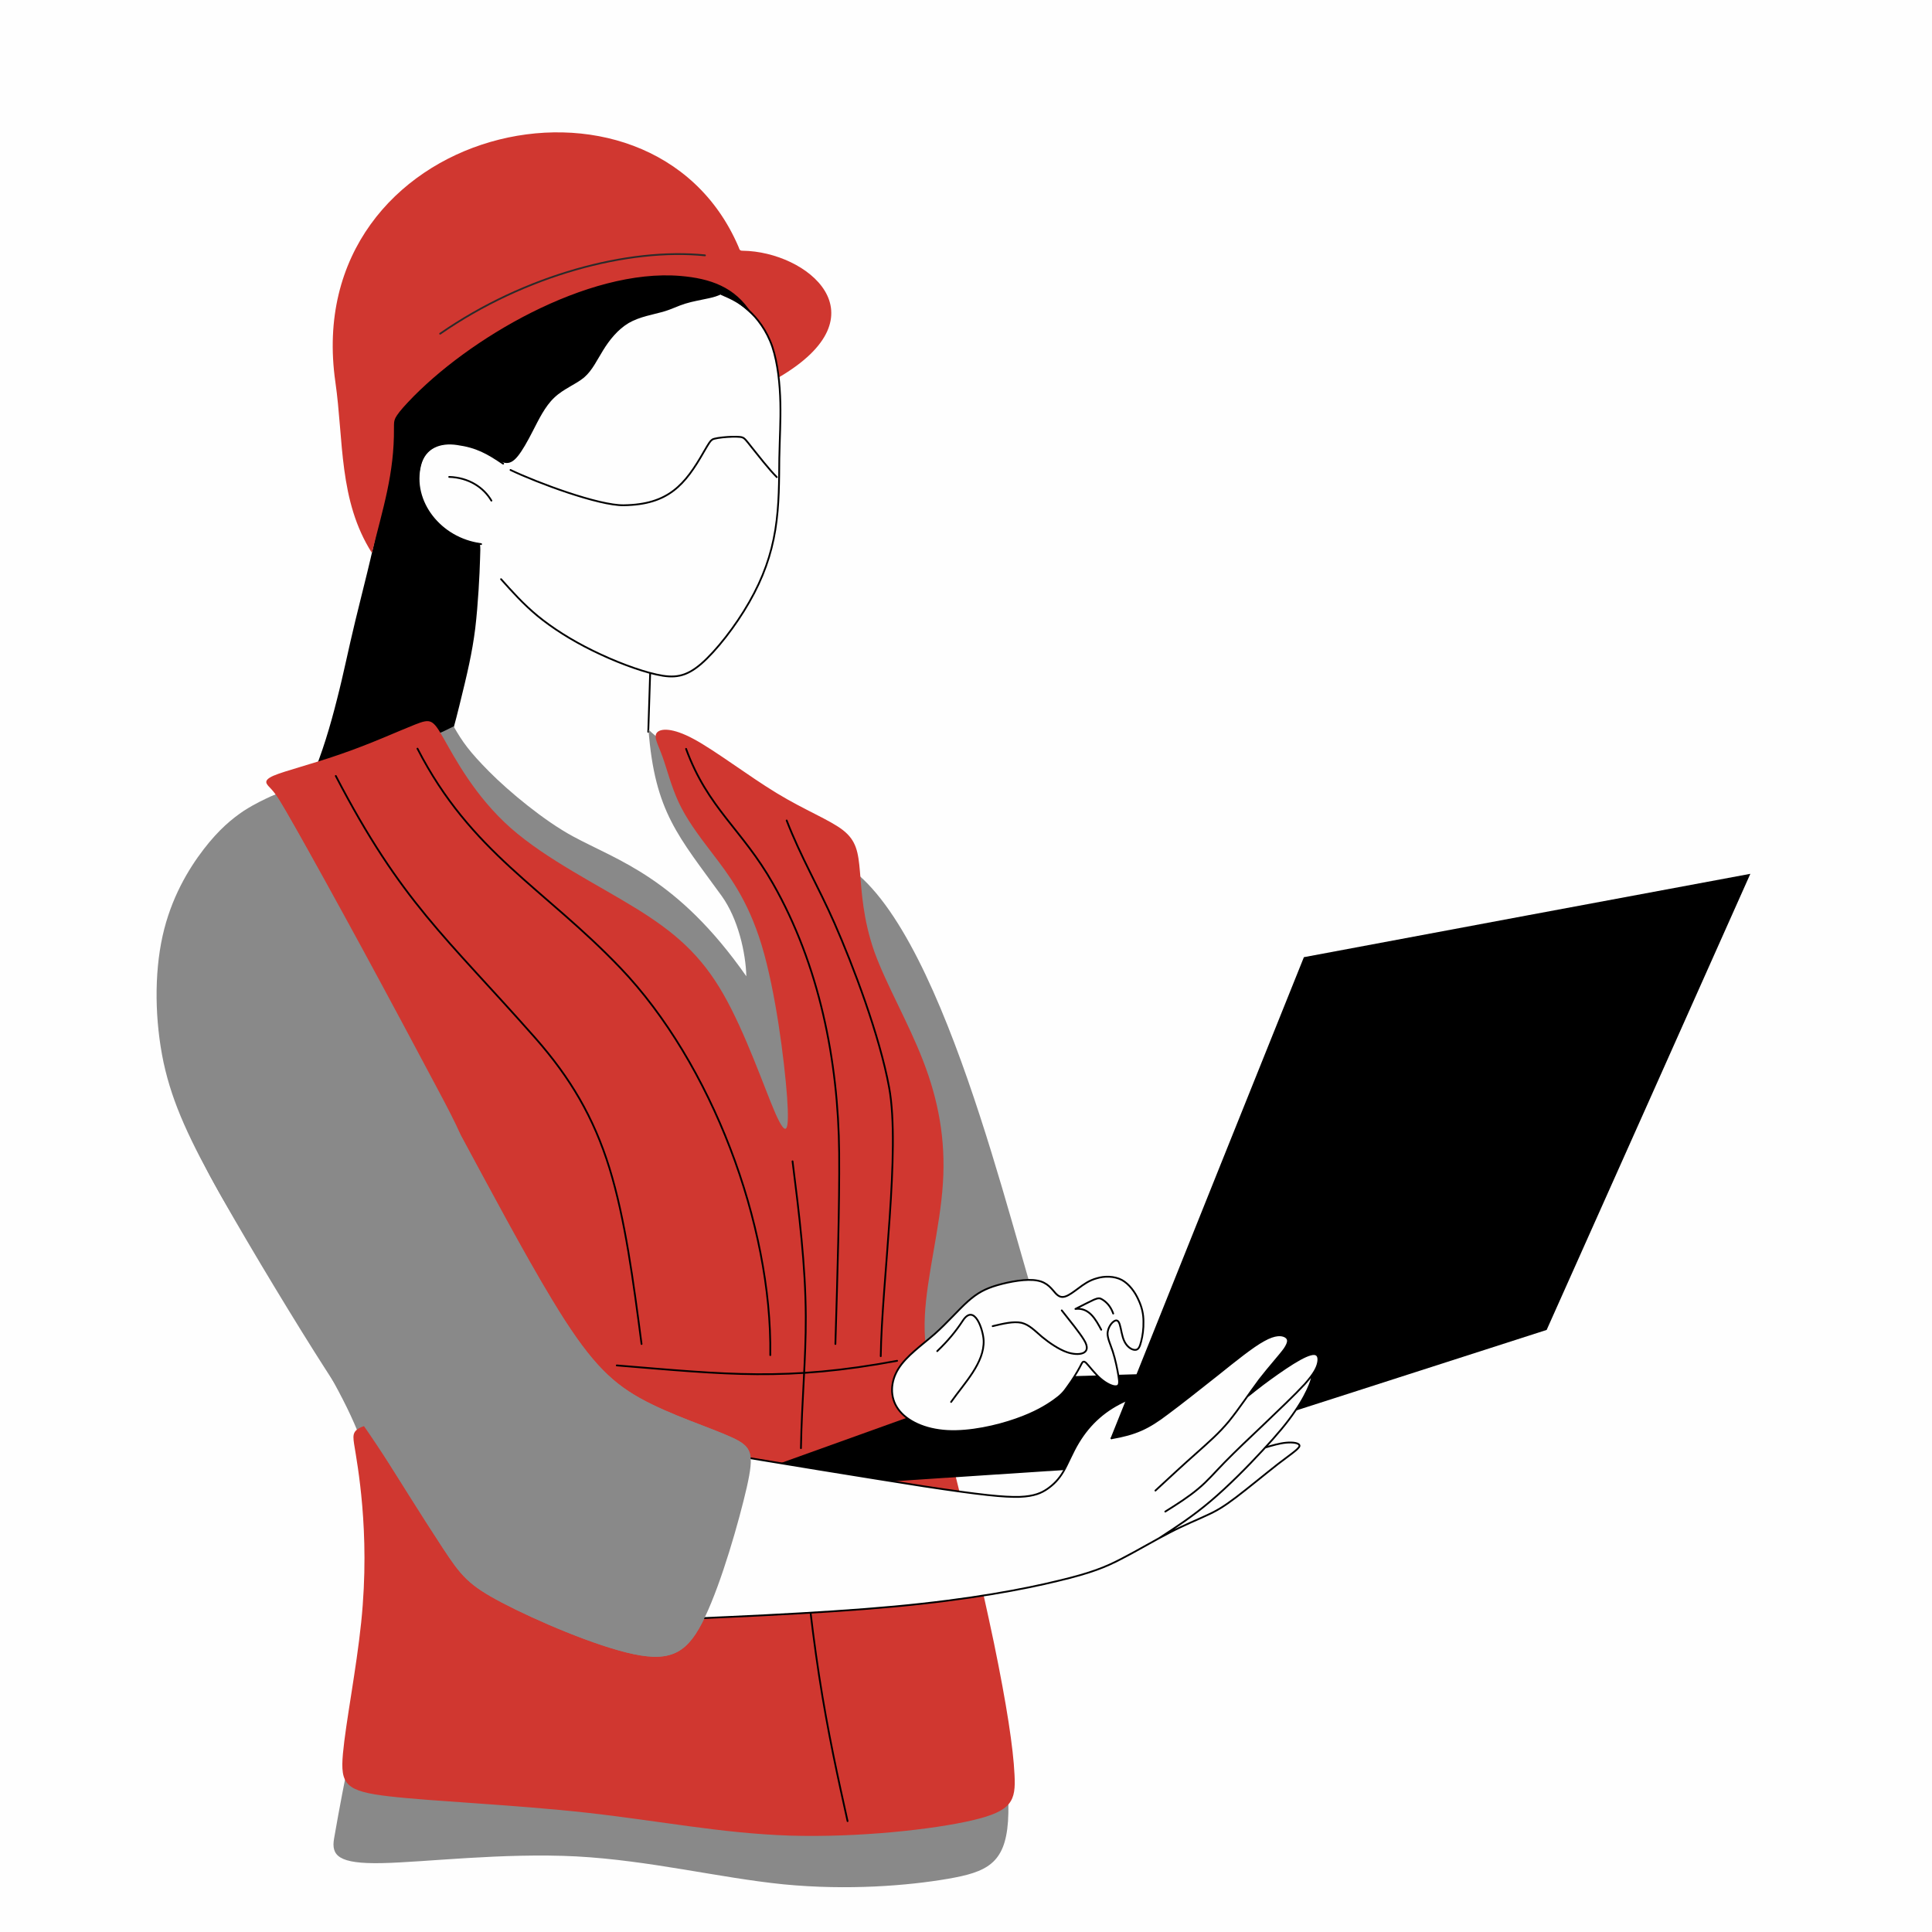 <?xml version="1.0" encoding="UTF-8"?>
<!DOCTYPE svg PUBLIC "-//W3C//DTD SVG 1.0//EN" "http://www.w3.org/TR/2001/REC-SVG-20010904/DTD/svg10.dtd">
<!-- Creator: CorelDRAW X8 -->
<svg xmlns="http://www.w3.org/2000/svg" xml:space="preserve" width="91.722mm" height="91.722mm" version="1.0" style="shape-rendering:geometricPrecision; text-rendering:geometricPrecision; image-rendering:optimizeQuality; fill-rule:evenodd; clip-rule:evenodd"
viewBox="0 0 9200 9200"
 xmlns:xlink="http://www.w3.org/1999/xlink">
 <defs>
  <style type="text/css">
   <![CDATA[
    .str1 {stroke:#2B2A29;stroke-width:8.496;stroke-linecap:round}
    .str2 {stroke:black;stroke-width:8.496;stroke-linecap:round}
    .str0 {stroke:black;stroke-width:8.496;stroke-linecap:round;stroke-linejoin:round}
    .fil3 {fill:none}
    .fil0 {fill:#FEFEFE}
    .fil1 {fill:black}
    .fil4 {fill:#898989}
    .fil2 {fill:#D03730}
   ]]>
  </style>
 </defs>
 <g id="Слой_x0020_1">
  <rect class="fil0" width="9200" height="9200"/>
  <path class="fil1" d="M1864 2065c-8,94 -27,250 -60,414 -32,164 -78,336 -112,477 -34,140 -55,249 -87,373 -31,124 -72,263 -122,377 -51,114 -110,204 -104,276 5,72 75,125 197,115 121,-11 293,-86 407,-230 113,-143 167,-356 205,-509 38,-154 60,-247 75,-365 14,-118 21,-260 23,-332 3,-72 1,-73 -11,-75 -12,-2 -33,-5 -59,-15 -27,-9 -58,-25 -83,-42 -26,-18 -46,-38 -63,-57 -18,-20 -32,-40 -45,-66 -13,-26 -24,-58 -28,-88 -4,-29 -2,-56 2,-80 4,-24 10,-45 21,-63 10,-17 24,-31 41,-41 17,-10 37,-17 61,-19 25,-3 54,0 81,4 26,5 50,12 71,20 22,8 41,17 63,31 21,13 46,31 67,34 22,4 41,-6 62,-32 21,-26 45,-68 72,-121 27,-52 57,-116 102,-158 44,-42 103,-63 142,-96 39,-34 60,-81 90,-129 30,-49 70,-99 122,-130 52,-30 116,-40 162,-53 45,-13 71,-28 107,-39 35,-11 78,-18 109,-25 30,-6 47,-13 56,-17 8,-3 8,-3 24,4 16,6 47,20 99,64 52,45 124,120 142,114 17,-6 -20,-93 -75,-162 -56,-68 -130,-117 -252,-143 -123,-26 -293,-30 -458,-6 -164,25 -323,77 -485,166 -162,90 -328,217 -421,301 -94,83 -115,124 -124,160 -9,37 -6,69 -14,163z"/>
  <path class="fil2" d="M1771 2633c-159,-250 -134,-536 -174,-814 -174,-1217 1503,-1617 1920,-643 5,14 6,18 20,18 306,4 680,306 170,604 -2,-15 -4,-31 -6,-48 -5,-26 -10,-55 -18,-82 -9,-27 -20,-51 -32,-75 -13,-23 -28,-46 -42,-65 -11,-14 -22,-26 -30,-36 -79,-126 -197,-166 -339,-178 -442,-37 -1014,300 -1296,600 -37,39 -53,61 -61,76 -7,15 -7,23 -7,48 2,218 -53,384 -105,595z"/>
  <path class="fil3 str0" d="M3436 1401c42,18 84,37 127,75 43,39 88,97 115,176 26,79 36,178 38,266 2,88 -3,165 -5,265 -1,100 0,223 -19,340 -19,118 -58,229 -124,344 -65,114 -157,232 -230,295 -73,62 -127,69 -212,50 -85,-19 -201,-63 -304,-114 -102,-50 -191,-107 -262,-165 -70,-58 -122,-117 -174,-175m710 448c-3,93 -6,186 -9,279"/>
  <path class="fil3 str0" d="M2291 2591c-195,-25 -333,-204 -290,-376 22,-86 96,-112 176,-100 93,13 144,42 219,93m-257 63c93,3 164,50 201,113"/>
  <path class="fil3 str1" d="M2096 1589c404,-280 898,-410 1261,-373"/>
  <path class="fil4" d="M1233 5990c142,227 318,507 419,713 101,207 128,339 129,528 4,693 -86,922 -190,1523 -15,83 22,122 226,118 205,-4 577,-50 927,-32 351,19 680,102 987,133 308,30 594,6 781,-26 187,-32 274,-73 288,-274 14,-202 -47,-564 -109,-866 -62,-301 -127,-543 -199,-806l-2 -9c171,-25 349,-58 516,-101 108,-27 119,-41 103,-139 -17,-98 -91,-289 -148,-455 -145,-420 -477,-1935 -961,-2192 -194,-213 -766,-484 -912,-631 30,394 143,508 349,793 78,109 114,270 117,382 -329,-470 -611,-550 -825,-666 -136,-73 -306,-214 -400,-309 -94,-95 -126,-140 -169,-215 -215,110 -440,163 -695,257 -739,272 -841,996 -571,1657 88,217 197,390 339,617z"/>
  <path class="fil2" d="M1302 3694c56,-24 190,-57 326,-105 137,-47 275,-110 349,-139 74,-29 84,-25 136,67 53,93 148,274 318,425 171,151 416,271 600,385 184,114 307,221 413,406 106,185 196,448 248,568 53,119 68,96 56,-78 -13,-174 -54,-500 -121,-722 -67,-221 -161,-340 -234,-436 -73,-95 -125,-167 -161,-244 -36,-77 -56,-159 -77,-217 -21,-59 -44,-94 -27,-115 16,-20 72,-26 177,31 105,57 259,175 394,257 135,82 252,127 315,176 64,50 73,105 81,198 8,93 14,226 69,382 56,155 161,335 232,519 71,183 108,372 94,583 -13,210 -77,442 -86,632 -9,190 38,338 107,605 69,268 160,655 222,951 61,296 92,500 98,627 7,126 -12,174 -200,218 -188,44 -545,83 -871,73 -327,-11 -623,-71 -966,-109 -343,-38 -733,-54 -941,-78 -208,-24 -233,-57 -220,-203 13,-145 64,-403 87,-626 23,-223 17,-411 5,-554 -12,-142 -30,-240 -39,-296 -7,-48 -6,-67 58,-88 10,20 27,50 61,105 71,116 213,343 302,478 89,135 124,178 284,262 160,84 446,207 627,245 182,38 260,-9 339,-177 80,-168 162,-456 199,-617 36,-161 27,-194 -73,-239 -99,-46 -290,-105 -437,-187 -146,-82 -248,-188 -415,-465 -133,-219 -307,-547 -436,-785 -31,-70 -68,-140 -109,-217 -104,-196 -235,-441 -361,-673 -126,-232 -247,-450 -318,-575 -71,-126 -92,-159 -114,-183 -23,-25 -46,-40 9,-65z"/>
  <path class="fil3 str0" d="M2937 6502c525,43 808,76 1335,-22m-2673 -2785c313,602 522,763 951,1249 166,189 277,376 352,618 75,242 114,540 153,838m-1067 -2835c254,495 603,664 966,1044 434,454 723,1222 714,1844m106 -923c31,247 62,494 63,740 1,200 -19,399 -23,626m1 231c10,279 46,594 85,850 43,278 90,487 136,695m-769 -5106c104,284 267,383 414,642 220,387 311,842 315,1283 2,247 -8,578 -18,909m-232 -2493c67,173 152,317 228,490 88,200 215,535 260,782 55,300 -35,925 -40,1279"/>
  <path class="fil1" d="M5412 6544c-188,6 -376,11 -564,17 -515,185 -1030,370 -1545,555 680,-45 1361,-89 2041,-134 674,-216 1348,-432 2021,-649 324,-724 647,-1448 970,-2172 -709,132 -1417,264 -2126,397 -266,662 -532,1324 -797,1986z"/>
  <path class="fil0" d="M5017 6669c-34,24 -88,58 -180,90 -91,32 -219,61 -326,55 -108,-6 -193,-47 -234,-104 -41,-57 -37,-131 1,-192 38,-61 110,-111 172,-165 62,-55 114,-116 159,-156 45,-40 82,-60 140,-77 59,-17 140,-32 191,-22 50,9 70,43 87,61 17,18 31,20 48,14 17,-6 37,-21 60,-38 24,-18 51,-38 88,-48 36,-11 83,-11 119,8 36,20 63,58 79,94 17,36 24,69 24,103 1,35 -4,70 -11,96 -6,25 -13,40 -28,40 -15,1 -38,-13 -51,-39 -13,-25 -16,-61 -23,-82 -6,-20 -16,-24 -29,-14 -13,9 -28,32 -29,57 0,24 13,50 25,86 12,37 22,85 27,117 5,31 5,47 -11,48 -15,2 -45,-11 -74,-36 -28,-24 -55,-61 -69,-75 -15,-13 -17,-5 -30,20 -13,25 -38,65 -58,92 -19,28 -33,43 -67,67z"/>
  <path class="fil3 str0" d="M5017 6669c-34,24 -88,58 -180,90 -91,32 -219,61 -326,55 -108,-6 -193,-47 -234,-104 -41,-57 -37,-131 1,-192 38,-61 110,-111 172,-165 62,-55 114,-116 159,-156 45,-40 82,-60 140,-77 59,-17 140,-32 191,-22 50,9 70,43 87,61 17,18 31,20 48,14 17,-6 37,-21 60,-38 24,-18 51,-38 88,-48 36,-11 83,-11 119,8 36,20 63,58 79,94 17,36 24,69 24,103 1,35 -4,70 -11,96 -6,25 -13,40 -28,40 -15,1 -38,-13 -51,-39 -13,-25 -16,-61 -23,-82 -6,-20 -16,-24 -29,-14 -13,9 -28,32 -29,57 0,24 13,50 25,86 12,37 22,85 27,117 5,31 5,47 -11,48 -15,2 -45,-11 -74,-36 -28,-24 -55,-61 -69,-75 -15,-13 -17,-5 -30,20 -13,25 -38,65 -58,92 -19,28 -33,43 -67,67z"/>
  <path class="fil3 str0" d="M4463 6434c49,-47 87,-92 121,-144 56,-87 98,43 100,93 4,107 -91,202 -155,293m715 -344c-26,-48 -57,-107 -123,-99 34,-17 68,-35 88,-44 21,-9 29,-8 40,-1 26,16 42,39 52,67m-574 60c50,-12 99,-24 137,-16 37,9 63,37 98,67 35,29 81,60 119,73 51,18 126,13 80,-60 -21,-34 -63,-86 -105,-139"/>
  <path class="fil3 str2" d="M2431 2238c127,61 421,170 539,168 213,-3 292,-97 383,-257 24,-41 29,-49 39,-56 18,-11 124,-18 143,-10 11,4 17,12 46,49 29,36 80,102 118,140"/>
  <path class="fil0" d="M5940 6649c19,-27 39,-54 58,-80 49,-63 96,-114 119,-146 22,-33 20,-48 3,-58 -16,-9 -47,-13 -102,18 -55,30 -135,95 -220,163 -86,68 -178,141 -239,186 -92,70 -151,97 -266,117 24,-61 48,-121 73,-182 -99,43 -175,109 -231,202 -28,46 -49,100 -71,138 -23,39 -47,62 -75,82 -29,20 -62,36 -134,39 -73,2 -184,-9 -454,-50 -269,-42 -697,-112 -1125,-183 -113,276 -226,551 -338,827 478,-19 955,-38 1321,-72 366,-34 619,-83 779,-122 160,-38 227,-66 302,-105 76,-39 161,-90 232,-126 71,-37 128,-59 174,-81 47,-21 82,-42 140,-86 58,-44 139,-111 199,-158 60,-46 100,-72 103,-86 2,-15 -32,-19 -64,-16 -32,3 -69,14 -99,23 64,-69 108,-123 141,-172 36,-52 58,-96 70,-126 9,-22 12,-36 13,-47 19,-26 24,-42 27,-58 5,-23 1,-41 -18,-42 -20,-1 -56,16 -101,44 -45,28 -101,68 -145,101 -26,20 -51,40 -72,56z"/>
  <path class="fil3 str0" d="M3955 6984l1156 -117m182 -18l73 -182"/>
  <path class="fil3 str0" d="M2938 7722c478,-19 955,-38 1321,-72 366,-34 619,-83 779,-122 160,-38 227,-66 302,-105 76,-39 161,-90 232,-126 71,-37 128,-59 174,-81 47,-21 82,-42 140,-86 58,-44 139,-111 199,-158 60,-46 100,-72 103,-86 2,-15 -32,-19 -64,-16 -32,3 -69,14 -99,23m-2749 2c428,71 856,141 1125,183 270,41 381,52 454,50 72,-3 105,-19 134,-39 28,-20 52,-43 75,-82 22,-38 43,-92 71,-138 56,-93 132,-159 231,-202m136 431c68,-63 136,-126 195,-178 58,-52 106,-93 155,-152 48,-59 98,-135 146,-199 49,-63 96,-114 119,-146 22,-33 20,-48 3,-58 -16,-9 -47,-13 -102,18 -55,30 -135,95 -220,163 -86,68 -178,141 -239,186 -92,70 -151,97 -266,117m256 349c56,-35 111,-70 156,-108 45,-37 79,-78 128,-128 49,-50 113,-111 184,-178 71,-68 150,-143 196,-193 45,-51 58,-78 63,-101 5,-23 1,-41 -18,-42 -20,-1 -56,16 -101,44 -45,28 -101,68 -145,101 -26,20 -49,38 -70,55m-423 677c80,-52 160,-104 246,-177 85,-72 177,-165 247,-241 70,-75 119,-134 154,-186 36,-52 58,-96 70,-126 9,-22 12,-36 13,-47"/>
  <path class="fil4" d="M1791 6876c88,131 229,358 317,493 88,136 123,179 283,263 160,84 446,207 627,245 182,38 260,-9 339,-177 80,-168 162,-456 199,-617 36,-161 27,-194 -73,-239 -99,-46 -290,-105 -437,-187 -146,-82 -248,-188 -417,-465 -168,-276 -402,-723 -601,-1099 -199,-375 -363,-679 -469,-875 -107,-196 -156,-283 -188,-337 -31,-55 -45,-76 -52,-87 -7,-11 -7,-11 -31,-1 -23,11 -71,32 -127,68 -55,37 -118,88 -191,183 -73,95 -156,233 -196,414 -40,181 -37,403 5,602 43,198 125,371 274,636 150,265 367,622 493,818 125,196 158,231 245,362z"/>
 </g>
</svg>
